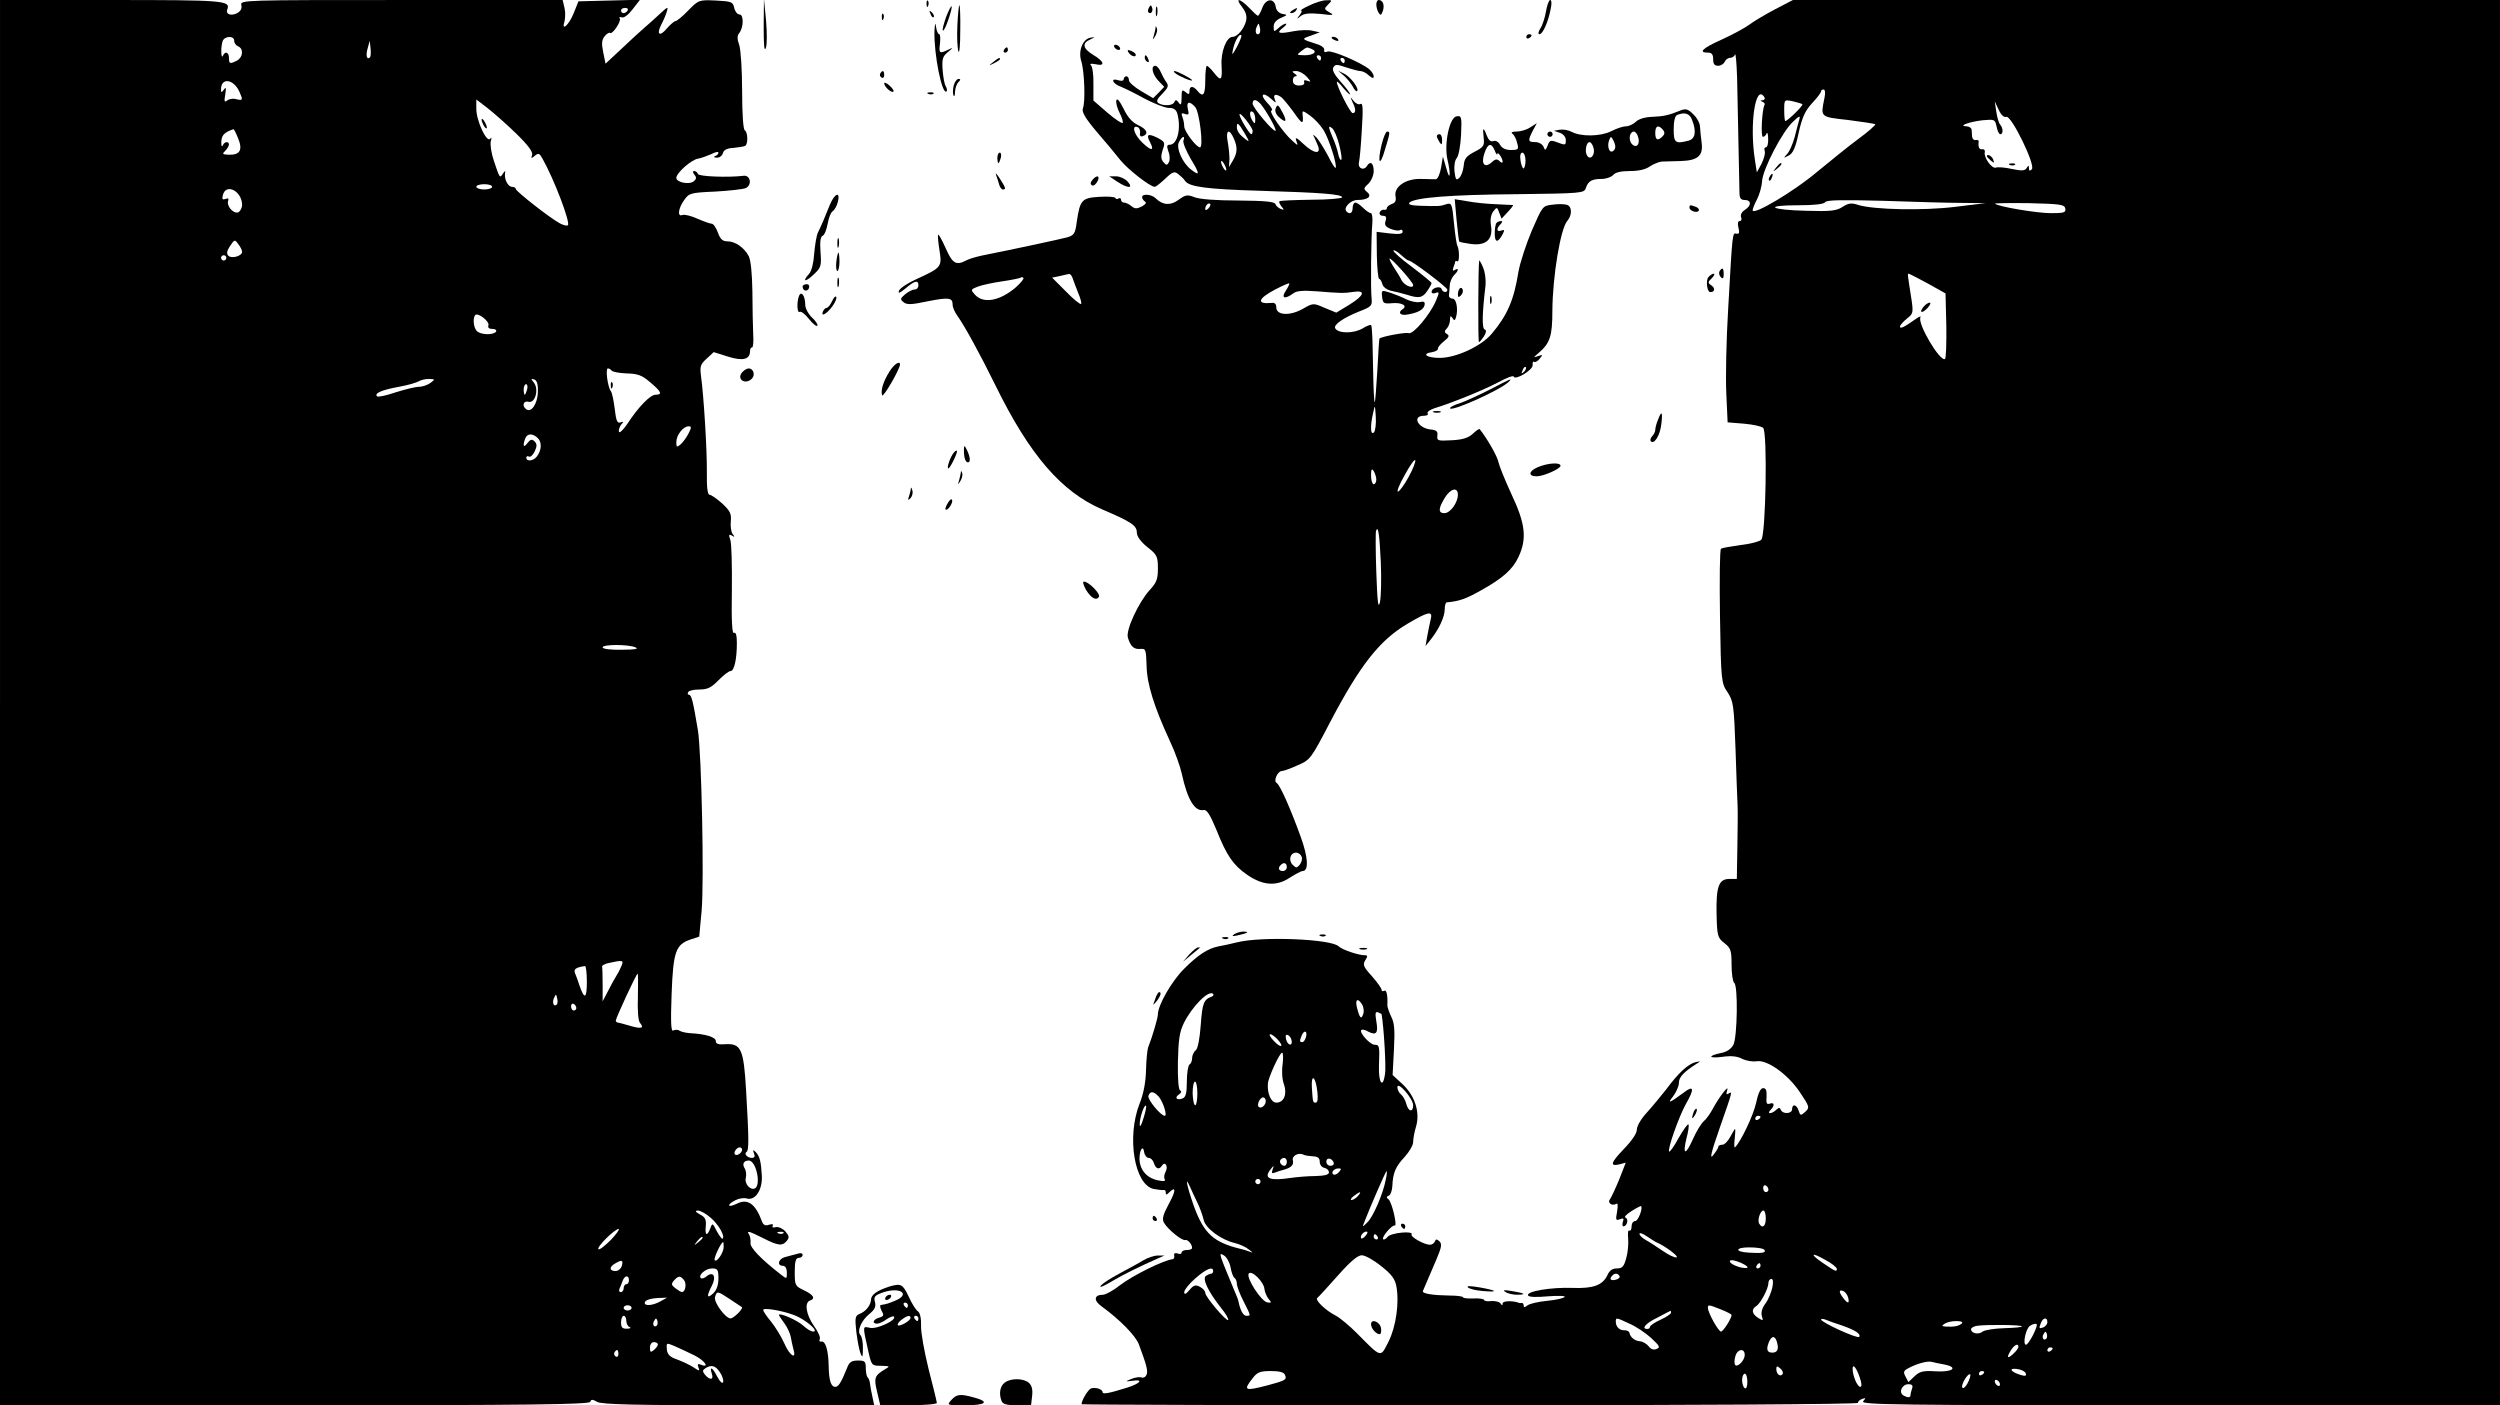 <?xml version="1.0" standalone="no"?>
<!DOCTYPE svg PUBLIC "-//W3C//DTD SVG 20010904//EN"
 "http://www.w3.org/TR/2001/REC-SVG-20010904/DTD/svg10.dtd">
<svg version="1.0" xmlns="http://www.w3.org/2000/svg"
 width="950pt" height="534pt" viewBox="0 0 950 534"
 preserveAspectRatio="xMidYMid meet">

<g transform="translate(0,534) scale(0.1,-0.1)"
fill="#000000" stroke="none">
<path d="M0 2670 l0 -2670 1119 0 c886 0 1120 3 1124 13 3 10 9 10 26 0 16
-10 142 -13 537 -13 l516 0 -7 33 c-4 17 -8 40 -9 49 -1 10 -5 21 -9 24 -4 4
-7 20 -7 36 0 25 -4 28 -30 28 -24 0 -33 -6 -41 -28 -23 -57 -33 -72 -45 -72
-16 0 -24 23 -25 78 -1 60 -12 98 -28 94 -7 -1 -9 2 -6 9 4 6 -6 29 -23 52
-29 42 -36 87 -14 95 22 7 13 22 -23 39 -34 16 -35 19 -35 70 0 40 4 53 15 53
8 0 15 5 15 11 0 7 -8 9 -22 4 -13 -3 -33 -9 -45 -12 -25 -6 -32 -33 -8 -33 9
0 15 -10 15 -26 0 -25 0 -25 -23 -7 -76 59 -118 103 -115 120 1 10 -1 24 -5
31 -12 17 -3 15 53 -13 57 -29 73 -31 90 -10 10 13 9 19 -6 36 -10 11 -26 18
-36 16 -11 -3 -15 -1 -12 5 4 6 -1 8 -14 4 -13 -5 -21 -1 -26 11 -25 69 -55
90 -96 69 -35 -17 -41 -5 -6 13 13 7 32 10 43 7 32 -10 60 31 58 84 -3 56 -8
77 -24 93 -10 9 -11 8 -6 -6 5 -11 2 -17 -8 -17 -18 0 -31 16 -20 23 9 6 9 48
-2 235 -9 155 -19 178 -79 174 -26 -2 -36 1 -36 12 0 15 -39 27 -98 30 -15 1
-33 5 -39 9 -7 5 -18 5 -25 1 -8 -5 -10 30 -6 138 6 163 16 189 72 208 l33 11
9 97 c10 112 0 598 -14 687 -18 107 -24 135 -34 135 -5 0 -6 5 -3 10 3 6 23
10 44 10 29 0 44 7 71 35 19 19 39 35 46 35 14 0 24 45 24 107 0 29 -4 42 -11
38 -7 -5 -10 45 -8 162 1 92 -1 179 -6 192 -7 19 -5 22 6 16 11 -7 12 -6 3 6
-6 8 -9 29 -7 48 3 29 -3 40 -33 68 -20 18 -42 33 -48 33 -7 0 -11 28 -10 83
1 88 -12 294 -22 366 -5 39 -3 46 21 68 l27 25 54 -17 c57 -18 84 -11 84 21 0
8 3 14 8 14 4 0 6 24 4 52 -1 29 -3 102 -3 161 -1 68 -6 118 -14 134 -17 32
-51 56 -81 56 -18 0 -27 8 -36 33 -7 19 -17 34 -24 34 -6 0 -31 9 -54 19 -24
11 -49 17 -57 14 -20 -8 -16 25 7 57 18 26 24 28 117 32 54 3 106 9 116 13 26
11 19 51 -8 47 -57 -7 -170 -3 -173 7 -2 6 -8 11 -14 11 -7 0 -6 -5 1 -14 8
-10 8 -16 -3 -25 -17 -14 -66 -4 -66 13 0 19 57 69 82 73 12 2 34 10 50 17 15
8 28 11 28 6 0 -5 -6 -11 -12 -13 -8 -3 -5 -6 5 -6 11 -1 21 7 24 17 3 12 15
19 40 20 20 2 40 5 45 8 11 7 10 52 -2 59 -6 4 -10 65 -10 149 0 79 -5 157
-11 175 -8 22 -8 35 -1 44 18 21 19 72 2 72 -8 0 -17 11 -20 25 -5 23 -10 25
-70 28 -64 3 -66 2 -105 -38 -21 -22 -43 -40 -48 -40 -4 0 -19 -12 -32 -27
-28 -34 -42 -25 -22 14 8 15 18 38 21 50 6 19 3 18 -27 -10 -19 -18 -45 -41
-58 -52 -13 -11 -52 -47 -86 -79 l-62 -58 -9 44 c-7 34 -5 47 6 61 8 9 17 15
20 12 8 -8 44 44 37 55 -3 5 0 7 8 4 8 -3 25 10 41 31 l28 36 -117 -3 -117 -3
-18 -45 c-18 -45 -48 -72 -35 -31 3 12 4 35 0 51 l-7 30 -613 0 c-599 0 -613
0 -608 -19 3 -13 -2 -23 -16 -31 -24 -12 -45 -4 -37 15 12 33 -15 35 -441 35
l-423 0 0 -2670z m2385 2630 c-3 -5 -10 -10 -16 -10 -5 0 -9 5 -9 10 0 6 7 10
16 10 8 0 12 -4 9 -10z m-1495 -115 c0 -9 7 -18 15 -21 21 -9 19 -41 -4 -54
-27 -14 -31 -13 -31 10 0 22 -15 27 -23 8 -3 -7 -6 -1 -6 14 -1 14 2 33 5 42
8 20 44 21 44 1z m516 -63 c-12 -11 -17 7 -9 34 l8 29 3 -28 c2 -16 1 -31 -2
-35z m-497 -129 c15 -33 14 -36 -11 -30 -12 4 -28 1 -35 -5 -10 -8 -12 -4 -7
23 4 26 3 30 -5 19 -9 -13 -11 -13 -11 1 0 45 47 39 69 -8z m1053 -161 c46
-45 64 -70 60 -81 -5 -14 -3 -14 10 -3 14 11 18 10 29 -10 45 -80 107 -243 97
-254 -4 -3 -17 0 -30 7 -35 18 -168 122 -168 131 0 4 -6 8 -14 8 -15 0 -30 27
-27 50 2 13 1 13 -8 0 -12 -18 -12 -18 -34 48 -10 29 -15 63 -12 75 4 14 3 17
-2 10 -13 -18 -53 68 -53 113 l0 36 43 -33 c23 -18 72 -61 109 -97z m-1057
-18 c18 -44 7 -63 -35 -62 -25 1 -27 3 -14 15 8 8 14 19 14 24 0 13 -18 11
-23 -3 -3 -7 -6 -4 -6 7 -1 30 10 42 46 54 2 1 10 -15 18 -35z m965 -184 c0
-5 -13 -10 -30 -10 -16 0 -30 5 -30 10 0 6 14 10 30 10 17 0 30 -4 30 -10z
m-950 -68 c0 -12 -7 -25 -15 -29 -19 -6 -45 25 -38 44 3 9 0 11 -10 7 -12 -4
-14 -1 -10 15 12 46 72 15 73 -37z m0 -179 c0 -16 -40 -27 -52 -15 -8 8 -6 19
6 37 17 25 18 26 31 8 8 -10 15 -23 15 -30z m-60 -23 c0 -5 -4 -10 -10 -10 -5
0 -10 5 -10 10 0 6 5 10 10 10 6 0 10 -4 10 -10z m996 -256 c-3 -9 2 -14 15
-14 11 0 17 -4 14 -10 -9 -14 -58 -13 -73 2 -13 13 -16 50 -6 61 11 10 55 -25
50 -39z m468 -172 c3 -5 29 -10 57 -11 43 -1 59 -7 90 -34 43 -36 47 -47 20
-47 -20 0 -65 -46 -108 -112 -15 -22 -29 -35 -31 -29 -2 6 2 18 8 27 11 12 10
13 -2 9 -12 -5 -17 6 -22 51 -4 32 -10 62 -15 68 -12 16 -21 86 -11 86 5 0 11
-4 14 -8z m-688 -47 c-11 -8 -31 -15 -45 -15 -13 0 -53 -10 -88 -21 -35 -12
-67 -19 -70 -15 -12 11 16 24 82 36 34 6 68 16 76 21 8 5 25 9 39 9 24 -1 24
-1 6 -15z m408 -34 c-1 -44 -24 -79 -43 -67 -19 12 -13 35 8 29 25 -6 40 49
19 74 -11 14 -11 15 2 11 10 -3 15 -18 14 -47z m-41 9 c-3 -11 -7 -20 -9 -20
-2 0 -4 9 -4 20 0 11 4 20 9 20 5 0 7 -9 4 -20z m613 -168 c-8 -16 -22 -34
-30 -41 -14 -12 -16 -10 -16 9 0 27 26 60 47 60 11 0 11 -5 -1 -28z m-572 -17
c16 -16 14 -48 -5 -71 -13 -16 -39 -19 -39 -3 0 5 4 7 10 4 5 -3 15 5 22 20 9
20 9 28 -1 38 -10 9 -15 8 -27 -7 -14 -20 -19 -10 -8 18 8 20 28 20 48 1z
m371 -795 c14 -6 -3 -9 -52 -9 -43 -1 -73 3 -73 9 0 12 97 12 125 0z m-52
-1207 c-4 -10 -12 -27 -19 -38 -7 -11 -22 -38 -33 -60 l-21 -40 0 63 c0 34 -1
65 -2 69 -2 4 11 11 27 14 50 11 55 10 48 -8z m-133 -65 c0 -63 -9 -68 -28
-13 -5 17 -13 37 -17 47 -6 15 3 22 38 27 4 0 7 -27 7 -61z m194 -55 c-2 -53
1 -92 8 -100 17 -20 6 -24 -38 -11 -21 6 -42 12 -46 12 -5 1 -8 4 -8 8 1 11
78 178 83 178 2 0 2 -39 1 -87z m-308 -30 c-11 -11 -19 6 -11 24 8 17 8 17 12
0 3 -10 2 -21 -1 -24z m74 -14 c0 -5 -4 -9 -10 -9 -5 0 -10 7 -10 16 0 8 5 12
10 9 6 -3 10 -10 10 -16z m630 -538 c0 -12 -20 -25 -27 -18 -7 7 6 27 18 27 5
0 9 -4 9 -9z m50 -67 c13 -33 13 -71 0 -79 -17 -11 -42 16 -36 39 3 12 1 28
-4 36 -11 17 -4 30 16 30 8 0 19 -12 24 -26z m-170 -191 c30 -25 56 -70 46
-80 -2 -3 -12 10 -22 28 -16 32 -17 33 -25 11 -12 -32 -21 -27 -17 9 2 24 -2
34 -22 44 -18 10 -20 14 -8 15 9 0 31 -12 48 -27z m-379 -85 c-23 -23 -44 -39
-47 -35 -8 8 62 77 77 77 5 0 -8 -19 -30 -42z m656 26 c-3 -3 -12 -4 -19 -1
-8 3 -5 6 6 6 11 1 17 -2 13 -5z m-307 -18 c0 -2 -8 -10 -17 -17 -16 -13 -17
-12 -4 4 13 16 21 21 21 13z m80 -34 c0 -22 -26 -60 -34 -51 -6 5 24 69 32 69
1 0 2 -8 2 -18z m-387 -72 c-3 -11 -14 -20 -24 -20 -24 0 -25 16 -1 29 25 15
31 13 25 -9z m367 -48 c0 -26 -7 -45 -20 -57 -24 -22 -26 -11 -5 29 18 35 6
57 -20 36 -8 -7 -18 -10 -22 -7 -11 12 19 37 43 37 21 0 24 -5 24 -38z m-340
-7 c0 -8 -4 -15 -10 -15 -5 0 -10 -7 -10 -15 0 -8 -5 -15 -11 -15 -6 0 -8 6
-5 13 3 6 9 20 12 30 8 21 24 23 24 2z m209 1 c11 -13 6 -46 -8 -46 -3 0 -14
7 -25 15 -15 12 -16 16 -5 29 17 19 24 19 38 2z m175 -73 c23 -15 43 -29 45
-30 7 -5 -31 -43 -43 -43 -19 0 -64 61 -59 81 7 24 9 24 57 -8z m-264 -8 c-29
-16 -60 -19 -60 -6 0 11 23 18 60 19 l25 1 -25 -14z m-110 -25 c0 -5 -7 -10
-15 -10 -8 0 -15 5 -15 10 0 6 7 10 15 10 8 0 15 -4 15 -10z m617 -27 c43 -16
98 -63 73 -63 -8 0 -24 10 -37 22 -21 20 -93 52 -93 41 0 -2 9 -16 21 -32 11
-15 22 -39 24 -52 2 -13 7 -34 10 -46 13 -43 -15 -24 -35 23 -11 25 -34 62
-50 82 -17 20 -30 40 -30 44 0 10 67 -1 117 -19z m-637 -22 c0 -11 6 -22 13
-24 6 -3 2 -6 -10 -6 -18 -1 -23 5 -23 24 0 14 5 25 10 25 6 0 10 -9 10 -19z
m116 -18 c-10 -10 -19 5 -10 18 6 11 8 11 12 0 2 -7 1 -15 -2 -18z m4 -72 c0
-5 -7 -14 -15 -21 -13 -10 -15 -9 -15 9 0 12 6 21 15 21 8 0 15 -4 15 -9z
m138 -41 c39 -19 61 -50 26 -36 -12 5 -15 2 -10 -10 6 -15 4 -15 -20 1 -14 9
-42 22 -61 29 -27 9 -37 19 -39 38 -2 26 -2 26 29 13 18 -8 51 -23 75 -35z
m-288 4 c0 -8 -5 -12 -10 -9 -6 4 -8 11 -5 16 9 14 15 11 15 -7z m386 -69 c9
-13 14 -30 12 -37 -3 -7 -12 1 -22 20 -18 36 -31 43 -21 12 8 -24 -7 -26 -26
-4 -10 13 -10 17 2 25 23 14 38 10 55 -16z"/>
<path d="M1830 4885 c0 -5 5 -17 10 -25 5 -8 10 -10 10 -5 0 6 -5 17 -10 25
-5 8 -10 11 -10 5z"/>
<path d="M2321 3874 c0 -11 3 -14 6 -6 3 7 2 16 -1 19 -3 4 -6 -2 -5 -13z"/>
<path d="M2902 5240 c0 -69 2 -98 8 -83 5 12 5 59 1 105 l-8 83 -1 -105z"/>
<path d="M3521 5324 c0 -11 3 -14 6 -6 3 7 2 16 -1 19 -3 4 -6 -2 -5 -13z"/>
<path d="M4720 5313 c15 -19 19 -35 15 -53 -8 -30 -33 -60 -51 -60 -24 0 -46
-59 -42 -111 3 -55 -2 -60 -30 -24 -11 14 -23 25 -26 25 -3 0 -6 -25 -6 -55 0
-56 -8 -67 -30 -40 -16 20 -30 19 -30 -1 0 -14 -3 -14 -15 -4 -13 11 -15 8
-15 -21 0 -27 -3 -31 -11 -19 -8 11 -12 12 -16 3 -5 -15 -41 -17 -61 -5 -9 7
-6 15 15 36 22 23 25 30 15 44 -7 9 -16 27 -22 40 -5 12 -14 22 -20 22 -18 0
-11 -33 12 -57 l22 -23 -21 -22 -21 -21 -46 27 c-25 15 -46 33 -46 41 0 8 -4
15 -10 15 -5 0 -10 -5 -10 -11 0 -6 -9 -8 -20 -4 -31 10 -24 -12 8 -24 15 -6
56 -26 92 -46 36 -19 77 -35 91 -35 19 0 28 -6 33 -22 15 -57 0 -118 -29 -118
-11 0 -12 -5 -5 -26 6 -14 6 -32 2 -40 -7 -13 -10 -13 -21 0 -10 12 -10 23 -3
46 10 28 9 31 -19 46 -36 18 -45 14 -29 -16 18 -34 5 -35 -29 -2 -31 29 -43
68 -18 59 6 -2 11 -12 9 -22 -2 -10 2 -15 9 -13 25 8 19 26 -15 42 -24 11 -41
31 -57 64 -15 30 -25 41 -27 30 -2 -9 4 -31 13 -48 9 -18 14 -34 11 -37 -3 -3
-29 14 -58 39 l-53 46 0 63 c1 35 -4 68 -10 72 -5 5 2 6 18 3 38 -9 34 10 -8
35 -40 24 -45 45 -12 59 19 9 19 10 2 7 -30 -4 -49 -50 -36 -90 12 -38 16
-155 6 -179 -5 -13 9 -37 51 -87 33 -38 74 -87 91 -109 30 -37 114 -102 131
-102 4 0 22 14 40 31 28 27 35 29 50 17 9 -7 21 -18 25 -25 15 -23 82 -32 287
-38 233 -7 310 -13 310 -25 0 -4 -53 -9 -117 -9 -64 -1 -119 -3 -121 -6 -3 -2
1 -11 8 -20 11 -13 10 -14 -3 -9 -8 3 -18 11 -20 18 -4 10 -40 13 -142 14 -84
0 -149 5 -167 13 -26 10 -33 9 -59 -10 -31 -23 -60 -21 -87 5 -15 16 -52 19
-52 5 0 -6 5 -13 11 -17 7 -4 2 -11 -13 -19 -18 -9 -26 -9 -39 2 -8 7 -21 13
-27 13 -7 0 -12 5 -12 11 0 5 -4 8 -9 5 -5 -4 -11 -3 -13 2 -1 4 -29 6 -61 4
-66 -4 -73 -12 -85 -93 -6 -47 -10 -53 -37 -61 -26 -7 -202 -45 -323 -69 -23
-5 -51 -13 -61 -19 -38 -20 -52 -11 -77 46 -14 31 -27 55 -29 52 -2 -2 0 -29
5 -59 10 -63 8 -66 -86 -109 -34 -15 -64 -35 -68 -45 -4 -12 3 -9 25 9 35 30
49 33 49 11 0 -8 -6 -15 -14 -15 -8 0 -24 -8 -36 -18 -19 -16 -20 -19 -7 -30
13 -11 30 -10 92 3 81 16 95 14 95 -13 0 -10 8 -28 18 -42 28 -39 87 -147 145
-265 129 -263 250 -404 406 -471 110 -47 131 -61 131 -88 0 -14 15 -35 40 -55
37 -29 40 -36 40 -81 0 -41 -5 -54 -31 -82 -42 -46 -92 -153 -83 -181 10 -34
23 -45 47 -43 21 2 22 -2 24 -63 1 -70 29 -158 89 -288 19 -40 39 -96 45 -124
21 -97 49 -144 83 -137 12 2 25 -19 49 -77 39 -98 64 -133 116 -169 59 -41
111 -45 161 -12 22 14 44 26 50 26 24 0 21 53 -8 132 -40 110 -78 195 -91 203
-13 7 4 45 20 45 6 0 32 9 58 21 50 21 52 24 125 164 114 217 188 312 295 375
78 46 96 50 88 18 -3 -13 -9 -41 -13 -63 l-7 -40 20 25 c31 39 53 86 53 115 0
14 3 25 8 26 46 4 72 13 127 44 87 48 124 82 146 130 32 69 25 126 -27 236
-25 54 -47 109 -50 123 -3 20 -43 90 -71 125 -2 3 -13 -5 -26 -17 -17 -16 -39
-23 -80 -25 -54 -3 -57 -2 -55 17 2 17 -3 22 -27 24 -48 6 -70 52 -24 52 11 0
18 4 14 9 -3 6 9 14 27 20 66 20 186 69 241 98 31 17 57 27 59 22 5 -16 73 25
72 43 -1 10 2 16 6 13 4 -3 14 3 21 12 12 15 12 16 -6 10 -19 -7 -19 -6 1 11
44 38 53 63 53 162 1 131 31 312 57 341 19 22 18 56 -3 61 -10 3 -35 3 -55 0
-36 -4 -37 -6 -77 -98 -22 -52 -45 -123 -51 -157 -17 -107 -42 -165 -102 -236
-40 -47 -135 -91 -197 -91 -51 0 -71 16 -28 22 12 2 22 8 21 13 0 6 10 18 24
29 18 14 21 21 10 27 -10 6 -10 11 0 21 6 6 12 21 12 33 0 15 3 16 9 7 7 -11
9 -11 13 0 10 29 3 73 -12 73 -8 0 -15 6 -14 13 1 6 2 23 3 36 0 14 8 31 16
40 18 17 20 30 3 20 -8 -5 -9 -2 -5 10 4 10 7 20 7 22 0 3 3 3 8 1 8 -6 8 45
0 59 -3 5 -9 44 -13 87 -7 73 -9 77 -29 71 -23 -8 -28 -8 -100 -6 -33 1 -47 5
-40 12 19 19 153 30 407 32 247 3 257 4 263 23 9 27 23 35 60 35 17 0 37 7 44
15 8 10 30 15 64 15 33 0 60 6 76 18 14 9 34 17 45 18 11 0 43 1 72 2 66 2 86
21 79 71 -3 20 -5 46 -6 59 0 13 -11 34 -25 47 -19 20 -29 23 -47 16 -47 -19
-64 -23 -109 -25 -28 -1 -52 -8 -63 -19 -10 -9 -26 -17 -37 -17 -11 0 -36 -8
-57 -19 -41 -20 -114 -21 -150 -2 -13 7 -33 10 -45 8 l-22 -4 23 -8 c12 -4 22
-16 22 -26 0 -22 0 -22 -35 -9 -22 8 -27 7 -34 -13 -8 -20 -10 -20 -16 -4 -4
9 -18 17 -31 17 -28 0 -29 5 -9 44 l15 28 -25 -16 c-13 -9 -37 -16 -52 -16
-16 0 -23 -3 -16 -8 6 -4 15 -20 18 -35 7 -25 5 -27 -24 -27 -20 0 -34 7 -41
20 -6 11 -16 17 -25 14 -10 -4 -18 3 -25 20 -13 35 -17 33 -12 -8 3 -30 0 -35
-35 -53 -31 -16 -39 -26 -41 -53 -2 -18 -9 -39 -17 -46 -11 -11 -14 -7 -18 24
-2 22 1 43 9 52 7 8 14 48 16 88 3 68 2 73 -17 70 -27 -4 -48 -104 -35 -163
14 -59 10 -87 -4 -35 l-13 45 -7 -42 c-4 -24 -13 -43 -19 -44 -7 0 -32 0 -57
1 -58 2 -104 -30 -97 -66 3 -17 -1 -25 -14 -29 -11 -4 -19 -11 -19 -16 0 -5
-5 -8 -11 -6 -6 1 -14 -4 -16 -10 -3 -7 3 -13 12 -13 12 0 15 -6 10 -20 -5
-15 0 -22 20 -30 15 -6 31 -8 36 -4 5 3 9 0 9 -7 0 -8 -14 -10 -50 -6 l-49 6
1 -90 c1 -49 5 -89 9 -89 4 0 9 -9 12 -20 3 -11 17 -21 33 -25 16 -3 43 -10
60 -15 46 -15 60 -12 78 15 9 13 16 27 16 29 0 3 -34 31 -75 62 -42 31 -73 59
-70 62 3 3 15 -4 28 -16 13 -12 26 -22 30 -22 12 0 147 -102 147 -111 0 -13
-18 -11 -22 3 -5 13 -38 4 -38 -11 0 -6 7 -8 16 -4 14 5 14 2 0 -31 -22 -52
-86 -128 -103 -122 -11 4 -94 -11 -111 -20 -1 0 -5 -55 -8 -120 -4 -65 -8
-121 -10 -123 -2 -2 -5 49 -6 115 -2 111 -3 157 -7 177 0 5 -16 0 -33 -11 -34
-20 -92 -20 -104 0 -8 13 28 39 90 64 47 18 51 22 48 50 -4 34 -2 235 3 288 1
20 -1 36 -6 36 -5 0 -18 9 -29 20 -11 11 -24 20 -30 20 -5 0 -10 -9 -10 -20 0
-20 -11 -26 -23 -14 -14 14 15 44 41 44 40 0 57 14 37 30 -14 12 -14 15 5 32
11 11 20 32 20 48 0 30 -13 40 -25 20 -12 -20 -36 -11 -31 13 3 12 8 69 11
126 5 77 4 101 -5 96 -6 -4 -18 1 -26 11 -14 18 -14 18 -5 -3 14 -27 14 -43 1
-43 -9 0 -61 103 -60 119 1 3 12 -7 25 -24 14 -16 25 -27 25 -23 0 5 -16 26
-36 48 -24 27 -33 44 -27 54 7 12 13 12 48 0 22 -7 46 -14 54 -14 8 0 23 -7
33 -17 13 -11 18 -12 18 -3 0 7 -8 19 -17 27 -34 27 -143 73 -158 67 -10 -4
-15 -2 -13 6 2 7 -10 17 -27 22 -60 19 -61 20 -25 32 l35 13 -27 6 c-14 4 -48
3 -74 -2 -56 -11 -66 -7 -38 14 10 8 15 15 10 15 -5 0 -18 -7 -28 -17 -17 -15
-18 -15 -18 6 0 14 9 25 28 33 25 11 26 12 5 15 -13 3 -23 13 -25 26 -5 35
-37 34 -51 -2 -6 -17 -14 -31 -17 -31 -3 0 -18 14 -33 30 -36 37 -56 40 -27 3z
m66 -100 c-11 -11 -19 6 -11 24 8 17 8 17 12 0 3 -10 2 -21 -1 -24z m-85 -50
c-20 -35 -21 -36 -15 -8 7 31 24 59 31 51 3 -2 -5 -21 -16 -43z m283 -9 c25
-10 8 -24 -27 -24 -30 1 -31 1 -13 15 23 17 20 17 40 9z m36 -34 c0 -5 -2 -10
-4 -10 -3 0 -8 5 -11 10 -3 6 -1 10 4 10 6 0 11 -4 11 -10z m90 -10 c0 -5 -2
-10 -4 -10 -3 0 -8 5 -11 10 -3 6 -1 10 4 10 6 0 11 -4 11 -10z m-144 -62 c16
-18 17 -21 2 -15 -11 4 -15 2 -12 -6 2 -7 -5 -12 -19 -12 -15 0 -24 6 -24 18
-1 9 4 17 10 17 7 0 6 4 -3 10 -12 8 -11 10 6 10 11 0 29 -10 40 -22z m-134
-85 c18 -16 18 -16 12 0 -7 18 3 22 23 9 7 -4 28 -30 48 -57 34 -49 39 -50 35
-11 -2 17 0 17 28 -3 17 -12 40 -37 52 -56 21 -35 53 -135 45 -143 -2 -2 -15
18 -28 45 -14 26 -33 57 -43 69 -11 11 -17 15 -13 9 3 -5 10 -22 16 -36 16
-37 -13 -35 -55 5 -25 24 -32 26 -26 11 7 -20 7 -20 -15 0 -34 29 -93 115 -79
115 6 0 -1 14 -17 30 -30 32 -16 43 17 13z m-40 -20 c21 -26 60 -95 55 -100
-7 -6 -87 88 -87 103 0 19 14 18 32 -3z m-250 -10 c16 -19 32 -153 18 -153
-14 0 -60 61 -60 80 0 10 -3 26 -7 36 -5 13 -3 16 10 11 14 -5 16 -2 11 18 -7
29 6 33 28 8z m228 -46 c0 -18 -2 -19 -10 -7 -13 20 -13 43 0 35 6 -3 10 -16
10 -28z m-10 -44 c0 -7 -2 -13 -5 -13 -7 0 -45 63 -45 75 0 14 49 -48 50 -62z
m1670 41 c17 -43 12 -71 -12 -78 -52 -14 -58 -9 -58 43 0 30 5 51 13 54 29 12
48 6 57 -19z m-1700 -51 c18 -31 19 -35 3 -22 -24 18 -33 31 -33 47 0 20 7 14
30 -25z m359 -43 c7 -28 11 -54 8 -57 -4 -3 -9 8 -12 23 -3 16 -13 44 -21 62
-17 40 -18 48 -1 34 7 -6 19 -34 26 -62z m1230 57 c8 -10 7 -17 -1 -25 -19
-19 -28 -14 -28 13 0 27 12 32 29 12z m-1631 -32 c15 -34 15 -54 -3 -85 l-15
-25 2 30 c0 17 -3 47 -7 68 -8 43 6 50 23 12z m1537 4 c9 -28 -8 -45 -25 -25
-13 17 -7 46 9 46 5 0 13 -9 16 -21z m-1728 -13 c-3 -7 10 -39 28 -70 35 -57
35 -67 2 -41 -33 24 -59 83 -47 105 12 23 25 27 17 6z m1635 -38 c-15 -15 -27
14 -17 40 6 15 8 15 18 -6 7 -16 7 -26 -1 -34z m-77 11 c9 -26 -12 -51 -24
-30 -10 15 -3 51 9 51 5 0 12 -9 15 -21z m-375 -11 c5 -13 9 -18 10 -13 0 12
20 -16 20 -29 0 -6 -5 -5 -12 2 -9 9 -16 8 -30 -5 -27 -24 -41 -5 -27 35 13
38 26 41 39 10z m117 -38 c0 -16 -4 -30 -8 -30 -3 0 -9 14 -11 30 -3 19 0 30
7 30 6 0 12 -13 12 -30z m-1137 -35 c0 -5 -5 -3 -10 5 -5 8 -10 20 -10 25 0 6
5 3 10 -5 5 -8 10 -19 10 -25z m-68 -147 c-7 -7 -12 -8 -12 -2 0 6 3 14 7 17
3 4 9 5 12 2 2 -3 -1 -11 -7 -17z m778 -291 c0 -16 -33 -2 -44 18 -5 11 -18
32 -28 47 -10 15 -18 31 -18 35 1 10 90 -89 90 -100z m-1294 26 c3 -10 13 -35
21 -56 9 -20 14 -40 11 -42 -3 -3 -29 18 -57 47 l-53 53 29 6 c15 4 32 7 36 8
4 0 10 -7 13 -16z m-216 -35 c-61 -52 -123 -63 -155 -28 -17 19 -17 20 11 31
16 6 58 15 93 20 36 5 67 12 70 14 2 3 7 2 10 -1 3 -3 -10 -19 -29 -36z m1026
-13 c-19 -28 -4 -34 28 -10 13 10 36 12 90 8 87 -7 103 -8 140 -2 47 7 40 -14
-15 -48 l-51 -31 -44 18 c-43 19 -44 19 -84 -4 -48 -27 -100 -25 -100 6 0 12
-6 19 -17 17 -60 -6 -54 16 13 51 27 14 51 25 53 23 2 -1 -4 -14 -13 -28z
m905 -308 c-10 -9 -11 -8 -5 6 3 10 9 15 12 12 3 -3 0 -11 -7 -18z m-570 -230
c-13 -13 -15 24 -3 74 7 33 7 32 10 -15 2 -27 -2 -54 -7 -59z m132 -169 c-15
-28 -33 -53 -40 -56 -7 -2 4 26 25 63 20 37 38 62 40 56 2 -6 -9 -34 -25 -63z
m-123 -10 c0 -10 -4 -18 -10 -18 -5 0 -10 15 -10 33 0 24 3 28 10 17 5 -8 10
-23 10 -32z m310 -58 c0 -30 -29 -70 -51 -70 -24 0 -24 17 1 58 22 36 50 43
50 12z m-293 -255 c3 -64 1 -133 -3 -153 -7 -28 -10 0 -14 113 -3 83 -3 154
-1 158 8 21 13 -11 18 -118z m-301 -1120 c4 -8 0 -22 -7 -31 -11 -13 -14 -13
-27 0 -17 17 -9 46 13 46 9 0 18 -7 21 -15z m-56 -40 c0 -8 -7 -15 -15 -15
-16 0 -20 12 -8 23 11 12 23 8 23 -8z"/>
<path d="M4847 4926 c-3 -8 2 -21 12 -30 27 -25 33 -19 16 14 -18 34 -21 36
-28 16z"/>
<path d="M4975 5319 c-22 -10 -36 -19 -31 -19 5 0 2 -8 -5 -17 -13 -16 -12
-17 4 -4 12 10 33 12 75 8 49 -6 54 -5 34 6 -21 12 -21 14 -5 30 16 16 16 17
-7 16 -14 0 -43 -9 -65 -20z"/>
<path d="M5230 5323 c0 -10 4 -24 9 -32 7 -11 10 -9 16 8 7 22 0 41 -16 41 -5
0 -9 -8 -9 -17z"/>
<path d="M5875 5298 c-4 -24 -13 -53 -21 -65 -9 -14 -10 -23 -4 -23 13 0 34
49 43 98 4 17 3 32 -2 32 -5 0 -12 -19 -16 -42z"/>
<path d="M6744 5304 c-38 -20 -83 -47 -100 -60 -17 -12 -63 -37 -103 -55 -71
-32 -89 -49 -51 -49 15 0 20 -7 20 -25 0 -18 5 -25 19 -25 10 0 21 7 25 15 3
8 12 15 20 15 8 0 17 6 19 13 3 6 6 -33 8 -88 3 -135 8 -403 9 -437 0 -21 5
-28 20 -28 26 0 26 -22 0 -38 -11 -7 -17 -18 -14 -27 4 -8 1 -15 -5 -15 -7 0
-9 -9 -5 -25 5 -19 3 -25 -7 -23 -16 3 -15 14 -32 -287 -7 -115 -10 -259 -7
-320 l5 -110 62 -5 c34 -3 67 -10 73 -16 17 -17 10 -408 -7 -425 -7 -7 -42
-16 -78 -20 -36 -5 -70 -11 -75 -14 -5 -3 -6 -117 -4 -258 4 -246 5 -253 29
-288 22 -34 24 -49 30 -215 3 -99 7 -197 8 -219 1 -22 0 -93 -1 -157 l-2 -118
-28 0 c-41 0 -51 -29 -49 -134 2 -83 4 -90 30 -110 24 -19 27 -28 27 -83 0
-34 5 -65 10 -68 15 -9 12 -205 -3 -235 -8 -15 -24 -27 -45 -31 -54 -11 -51
-22 3 -15 35 5 58 2 76 -8 15 -7 38 -11 53 -9 40 8 120 -49 166 -118 37 -55
37 -58 20 -74 -17 -15 -19 -15 -25 4 -7 24 -25 28 -25 6 0 -18 -36 -20 -43 -2
-4 9 -7 9 -18 -1 -17 -16 -37 -16 -21 0 17 17 15 31 -3 24 -12 -4 -14 2 -12
27 1 23 -2 32 -13 32 -10 0 -19 -19 -27 -57 -10 -46 -58 -147 -80 -168 -3 -3
-4 12 -1 33 2 20 3 37 1 37 -1 0 -9 -14 -18 -30 -9 -17 -22 -30 -30 -30 -8 0
-15 -3 -15 -7 0 -5 -9 -19 -20 -33 -14 -18 -8 10 25 104 50 143 49 140 33 130
-8 -5 -9 -1 -5 12 10 27 -28 -21 -53 -67 -10 -19 -26 -42 -36 -50 -9 -8 -28
-38 -41 -68 -28 -63 -40 -61 -24 5 7 25 10 49 7 51 -3 3 -19 -20 -37 -51 -17
-32 -34 -55 -36 -52 -8 7 37 133 63 180 34 59 31 74 -8 44 -54 -40 -64 -44
-40 -14 12 16 22 39 22 52 0 21 18 40 66 71 18 11 18 11 -2 7 -29 -7 -66 -41
-111 -102 -22 -28 -56 -69 -76 -91 -21 -23 -37 -50 -37 -64 0 -14 -19 -42 -50
-74 -50 -52 -54 -67 -14 -57 l22 6 -25 -64 c-14 -34 -30 -68 -35 -75 -11 -13
7 -27 23 -18 7 5 8 -5 4 -29 -6 -32 -5 -35 11 -29 13 5 16 3 11 -10 -3 -9 -2
-17 2 -17 14 0 21 28 8 33 -7 2 4 13 23 25 19 12 35 20 36 19 8 -8 -11 -57
-22 -57 -8 0 -14 -9 -14 -21 0 -11 -4 -18 -9 -15 -4 3 -6 -10 -4 -30 2 -19 -1
-53 -7 -74 -9 -33 -15 -40 -36 -40 -17 0 -28 -8 -36 -26 -18 -38 -54 -51 -133
-48 -80 3 -178 -13 -168 -29 3 -6 32 -7 75 -3 39 3 67 2 64 -2 -3 -5 -33 -12
-66 -15 -33 -3 -67 -11 -75 -17 -11 -9 -15 -9 -15 -1 0 6 -3 10 -7 10 -5 -1
-10 -1 -13 1 -23 8 -60 7 -60 -3 0 -9 -2 -9 -8 0 -4 6 -20 10 -35 9 -15 -2
-27 0 -27 4 0 4 -18 7 -40 6 -22 -1 -40 1 -40 4 0 4 -24 7 -52 7 -63 1 -104 7
-101 17 4 9 27 64 53 124 18 43 20 55 10 65 -10 9 -14 9 -17 0 -3 -7 -11 -13
-19 -13 -22 0 -75 30 -70 39 10 15 -79 7 -91 -9 -6 -8 -14 -12 -17 -9 -7 7 33
55 44 52 11 -3 -11 91 -24 100 -8 6 -8 10 2 14 6 2 12 19 13 36 2 50 12 74 47
111 17 19 32 44 32 56 0 13 5 39 11 59 16 54 -4 117 -51 161 l-38 35 5 96 c4
74 2 102 -10 125 -8 17 -15 37 -15 44 2 37 -3 61 -12 55 -5 -3 -10 -1 -10 4 0
6 -17 29 -37 52 -32 35 -35 43 -25 60 10 15 9 19 0 19 -26 0 -88 21 -101 34
-28 28 -293 39 -387 15 -25 -6 -56 -13 -69 -15 -41 -8 -78 -32 -132 -86 -47
-47 -99 -138 -99 -173 0 -13 -21 -85 -37 -125 -3 -8 -7 -46 -8 -85 -1 -46 -9
-91 -25 -130 -49 -127 -19 -307 54 -323 17 -3 34 -5 39 -4 4 1 7 -3 7 -10 0
-9 3 -9 12 0 27 27 28 9 0 -42 -22 -41 -27 -58 -19 -72 14 -25 69 -70 81 -66
9 3 26 -16 26 -30 0 -5 -9 -8 -20 -8 -11 0 -20 -4 -20 -10 0 -5 -7 -7 -15 -3
-10 3 -15 0 -13 -8 2 -7 -1 -14 -7 -14 -36 -5 -149 -61 -198 -98 -26 -21 -56
-37 -66 -37 -34 0 -36 -22 -5 -44 69 -50 130 -112 142 -145 29 -78 35 -100 29
-115 -4 -9 -12 -13 -20 -10 -7 2 -24 0 -38 -6 -24 -10 -24 -10 4 -7 44 7 31
-10 -20 -26 -70 -22 -93 -26 -93 -17 0 11 -28 20 -44 14 -11 -4 -36 -45 -36
-60 0 -2 664 -4 1475 -4 826 0 1475 4 1475 9 0 5 7 12 16 15 14 5 15 4 4 -9
-11 -13 122 -15 1204 -15 l1216 0 0 2670 0 2670 -1343 0 -1344 0 -69 -36z
m189 -336 c-15 -74 -18 -72 90 -84 54 -7 100 -14 103 -16 2 -3 -26 -28 -63
-55 -38 -28 -108 -85 -158 -126 -86 -73 -245 -168 -245 -146 0 5 7 24 17 42 9
18 18 49 19 70 4 47 77 187 117 224 25 24 29 25 24 8 -3 -11 -11 -40 -17 -65
-7 -25 -19 -54 -28 -64 -16 -18 -16 -18 5 -7 16 8 26 29 38 87 13 58 25 84 51
112 19 20 34 40 34 45 0 4 4 7 10 7 5 0 7 -14 3 -32z m-228 2 c3 -5 0 -10 -7
-11 -10 0 -10 -2 0 -6 6 -2 10 -8 7 -12 -9 -16 -15 -121 -6 -121 5 0 12 6 14
13 3 6 6 -3 6 -20 1 -18 -3 -33 -9 -33 -5 0 -7 -6 -4 -14 3 -8 -3 -29 -12 -48
l-18 -33 -7 45 c-22 138 2 296 36 240z m144 -26 c5 -4 -56 -64 -65 -64 -2 0
-4 18 -4 41 0 41 0 41 33 34 17 -4 34 -9 36 -11z m775 -48 c19 7 112 -184 97
-199 -8 -8 -11 -7 -11 4 0 11 -2 12 -9 0 -7 -10 -18 -11 -56 -3 -27 6 -54 8
-61 5 -15 -5 -46 38 -42 58 2 8 -3 13 -9 12 -12 -3 -17 9 -14 30 0 4 -4 6 -11
5 -7 -2 -13 4 -14 12 0 8 -2 21 -2 28 -1 6 -10 12 -19 12 -35 1 10 17 60 23
46 4 48 4 54 -24 3 -16 9 -29 14 -29 12 0 11 23 0 36 -5 5 -12 27 -15 49 l-6
40 15 -32 c9 -20 20 -30 29 -27z m-170 -327 l91 -1 -115 -14 c-122 -15 -308
-11 -368 7 -27 9 -38 7 -60 -7 -23 -15 -45 -18 -137 -15 -139 3 -166 21 -33
21 62 0 99 4 104 12 5 8 63 9 217 5 116 -4 251 -8 301 -8z m394 -21 c3 -16 -5
-18 -55 -18 -53 0 -201 25 -212 36 -3 2 56 3 129 2 119 -3 135 -5 138 -20z
m-523 -285 l68 -38 3 -122 c1 -68 -1 -125 -5 -127 -19 -12 -107 137 -93 159 3
5 -5 2 -18 -7 -45 -32 -60 -39 -60 -29 0 5 12 19 26 30 25 20 26 21 15 90 -12
77 -13 81 -8 81 2 0 35 -17 72 -37z m-2720 -2710 c-31 -11 -36 -25 -42 -106
-4 -54 -11 -91 -19 -98 -8 -6 -14 -20 -14 -30 0 -10 -4 -21 -10 -24 -5 -3 -10
-32 -10 -65 0 -44 -4 -59 -16 -64 -23 -9 -32 3 -14 15 9 6 11 12 5 15 -7 2
-10 45 -9 109 2 84 6 114 23 148 32 64 95 127 111 110 3 -3 1 -7 -5 -10z m571
-30 c6 -10 8 -27 4 -37 -7 -22 -14 -14 -24 27 -7 30 4 36 20 10z m74 -37 c8
-43 18 -201 13 -228 -8 -56 -25 -34 -23 31 3 77 2 81 -17 81 -18 1 -59 47 -50
56 3 3 15 1 26 -6 31 -16 39 -6 31 39 -5 31 -4 38 7 34 7 -3 13 -6 13 -7z
m-287 -86 c-3 -11 -9 -20 -14 -20 -11 0 -11 3 -3 24 9 23 23 20 17 -4z m-108
-10 c27 -30 12 -34 -15 -5 -13 14 -19 25 -13 25 5 0 18 -9 28 -20z m53 -3 c5
-24 -15 -21 -21 4 -3 13 -1 19 6 16 7 -2 13 -11 15 -20z m-34 -91 c-4 -25 -2
-59 5 -76 13 -38 0 -70 -29 -70 -20 0 -35 35 -32 72 1 23 45 118 54 118 4 0 5
-20 2 -44z m132 -105 c3 -25 1 -41 -6 -41 -11 0 -11 -1 -15 58 -3 55 15 41 21
-17z m-456 -6 c0 -25 -4 -45 -8 -45 -5 0 -9 20 -10 45 0 25 4 45 9 45 5 0 9
-20 9 -45z m820 -45 c0 -28 -18 -25 -26 5 -3 13 -12 29 -20 36 -8 6 -14 19
-14 28 1 24 60 -44 60 -69z m-967 33 c16 -18 34 -73 23 -73 -15 0 -67 63 -62
76 7 19 19 18 39 -3z m407 -17 c0 -16 -18 -31 -27 -22 -8 8 5 36 17 36 5 0 10
-6 10 -14z m-465 -66 c-8 -27 -14 -36 -14 -23 -1 24 17 78 24 71 2 -2 -2 -24
-10 -48z m2345 6 c0 -3 -4 -8 -10 -11 -5 -3 -10 -1 -10 4 0 6 5 11 10 11 6 0
10 -2 10 -4z m-2325 -156 c8 0 17 -9 20 -20 7 -22 20 -26 30 -10 12 19 25 -1
15 -21 -6 -11 -8 -24 -4 -30 4 -8 -4 -9 -27 -4 -42 9 -68 40 -69 81 0 36 14
55 18 25 2 -12 10 -21 17 -21z m624 6 c19 -1 26 -6 26 -21 0 -11 8 -21 18 -23
9 -2 17 -9 17 -17 0 -9 -16 -13 -52 -14 -29 0 -71 -4 -93 -7 -79 -12 -104 -3
-78 31 14 18 15 18 9 1 -5 -14 -3 -17 11 -11 10 4 23 8 28 9 31 8 42 19 38 36
-5 18 21 32 41 22 5 -3 21 -5 35 -6z m-99 -21 c0 -8 -4 -15 -9 -15 -13 0 -22
16 -14 24 11 11 23 6 23 -9z m178 -3 c2 -7 -3 -12 -12 -12 -9 0 -16 7 -16 16
0 17 22 14 28 -4z m20 -36 c-7 -8 -16 -12 -21 -9 -11 7 2 23 19 23 12 0 12 -2
2 -14z m178 -28 c-10 -54 -48 -142 -70 -163 -19 -19 -20 -19 -12 0 23 60 82
195 85 195 2 0 1 -15 -3 -32z m-476 -8 c0 -5 -4 -10 -10 -10 -5 0 -10 5 -10
10 0 6 5 10 10 10 6 0 10 -4 10 -10z m-240 -80 c10 -20 20 -49 24 -66 7 -32
67 -76 120 -88 16 -4 39 -14 50 -23 20 -15 20 -15 1 -8 -11 4 -24 8 -30 9
-104 25 -141 59 -179 165 -26 74 -35 119 -14 71 6 -14 19 -41 28 -60z m2170
49 c0 -5 -4 -9 -10 -9 -5 0 -10 7 -10 16 0 8 5 12 10 9 6 -3 10 -10 10 -16z
m-1560 -24 c-7 -8 -18 -15 -24 -15 -6 0 -2 7 8 15 25 19 32 19 16 0z m1550
-85 c0 -30 -13 -40 -25 -20 -8 13 4 50 16 50 5 0 9 -13 9 -30z m-1520 -65 c-7
-9 -15 -13 -17 -11 -7 7 7 26 19 26 6 0 6 -6 -2 -15z m1105 -26 c33 -14 86
-54 76 -57 -7 -2 -30 9 -53 25 -22 15 -51 34 -64 41 -13 7 -24 18 -24 23 0 6
12 2 28 -9 15 -10 32 -21 37 -23z m-1060 21 c3 -5 1 -10 -4 -10 -6 0 -11 5
-11 10 0 6 2 10 4 10 3 0 8 -4 11 -10z m1470 -50 c7 -11 -10 -13 -60 -10 -54
3 -52 20 2 20 29 0 55 -4 58 -10z m-2029 -65 c3 -19 10 -38 15 -41 5 -3 9 -13
9 -22 0 -9 11 -39 25 -66 29 -58 29 -56 11 -56 -12 0 -23 21 -30 55 -1 6 -6
19 -11 30 -66 159 -65 156 -45 145 11 -6 22 -26 26 -45z m2304 -7 c0 -12 -5
-10 -52 22 -52 35 -47 44 7 13 25 -13 45 -29 45 -35z m-1732 11 c39 -30 53
-49 58 -76 12 -62 -1 -155 -30 -212 -31 -61 -25 -63 -121 34 -27 27 -63 57
-78 65 -40 20 -82 61 -71 68 5 4 40 42 78 85 47 53 75 77 91 77 12 0 45 -18
73 -41z m1390 -7 c-21 -4 -70 16 -64 27 3 5 22 1 42 -8 20 -9 30 -17 22 -19z
m52 8 c0 -5 -5 -10 -11 -10 -5 0 -7 5 -4 10 3 6 8 10 11 10 2 0 4 -4 4 -10z
m-2080 -20 c0 -5 -3 -10 -7 -10 -5 0 -14 -4 -20 -8 -16 -10 8 -60 57 -122 18
-22 30 -43 27 -46 -6 -7 -87 88 -87 103 0 7 -9 17 -20 23 -17 9 -24 7 -40 -12
-14 -16 -19 -19 -20 -8 0 8 19 32 42 52 42 37 68 47 68 28z m195 -69 c1 -10 8
-27 15 -36 13 -15 12 -17 -5 -14 -23 5 -80 93 -70 109 10 16 58 -31 60 -59z
m1349 50 c3 -5 -3 -11 -14 -14 -20 -5 -26 3 -13 16 9 10 21 9 27 -2z m581 -43
c-4 -18 -15 -46 -26 -61 -13 -17 -18 -35 -14 -48 6 -18 5 -19 -14 -7 -24 15
-27 33 -7 45 16 10 46 66 46 88 0 8 5 15 11 15 7 0 8 -12 4 -32z m288 -39 c6
-24 -2 -24 -19 -1 -17 22 -17 33 0 26 8 -3 16 -14 19 -25z m-483 -45 c22 -9
40 -18 40 -21 0 -13 -32 -63 -40 -63 -10 0 -50 72 -50 90 0 13 2 13 50 -6z
m-190 -12 c0 -5 -18 -17 -40 -27 -22 -10 -40 -22 -40 -27 0 -4 -4 -8 -10 -8
-25 0 -6 22 38 43 26 14 48 25 50 26 1 0 2 -3 2 -7z m-158 -42 c24 -10 61 -35
82 -54 33 -31 36 -36 21 -42 -11 -5 -22 -1 -30 10 -7 9 -22 18 -32 19 -20 1
-38 15 -41 32 -1 6 -10 10 -19 10 -19 -1 -33 13 -33 33 0 16 1 16 52 -8z m808
-7 c51 -18 72 -32 65 -43 -5 -9 -145 55 -145 66 0 3 8 3 18 -1 9 -4 37 -14 62
-22z m780 13 c0 -8 -7 -16 -15 -20 -17 -6 -18 -4 -9 18 8 20 24 21 24 2z
m-325 -5 c-11 -10 -30 -14 -60 -12 -17 1 -18 3 -5 11 19 13 77 13 65 1z m228
-11 c3 -3 -26 -6 -65 -7 -38 -1 -76 -7 -84 -13 -15 -13 -44 -7 -44 9 0 5 10
11 23 13 35 5 165 4 170 -2z m57 6 c0 -16 -32 -76 -41 -76 -14 0 -1 62 15 72
12 8 26 10 26 4z m36 -53 c-10 -10 -19 5 -10 18 6 11 8 11 12 0 2 -7 1 -15 -2
-18z m-1023 -15 c7 -25 1 -38 -18 -38 -20 0 -24 12 -14 38 11 28 25 28 32 0z
m917 -16 c0 -5 -9 -17 -20 -27 -23 -21 -26 -14 -8 15 13 20 28 27 28 12z m130
-6 c0 -3 -4 -8 -10 -11 -5 -3 -10 -1 -10 4 0 6 5 11 10 11 6 0 10 -2 10 -4z
m-1170 -25 c0 -20 -27 -48 -36 -38 -4 3 -4 18 0 32 7 29 36 34 36 6z m758 -36
c56 -11 32 -30 -32 -26 -48 3 -61 0 -81 -19 l-23 -22 -11 21 c-9 17 -8 22 11
32 32 17 71 28 88 24 8 -2 30 -7 48 -10z m-614 -36 c-8 -13 -24 -1 -24 18 0
13 3 13 15 3 8 -7 12 -16 9 -21z m294 -16 c7 -21 7 -33 1 -33 -11 0 -29 42
-29 68 0 23 15 4 28 -35z m630 18 c3 -10 -2 -11 -19 -6 -39 12 -48 27 -15 23
16 -2 31 -9 34 -17z m-2815 -6 c8 -18 2 -21 -69 -40 -85 -22 -91 -19 -53 29
17 22 28 26 69 26 33 0 50 -5 53 -15z m2657 11 c0 -3 -4 -8 -10 -11 -5 -3 -10
-1 -10 4 0 6 5 11 10 11 6 0 10 -2 10 -4z m-900 -37 c0 -17 -4 -28 -10 -24 -5
3 -10 17 -10 31 0 13 5 24 10 24 6 0 10 -14 10 -31z m837 -5 c-8 -15 -17 -22
-20 -17 -7 10 22 58 30 50 2 -3 -2 -18 -10 -33z m123 -5 c0 -6 -4 -7 -10 -4
-5 3 -10 11 -10 16 0 6 5 7 10 4 6 -3 10 -11 10 -16z m-334 -15 c-3 -9 -6 -20
-6 -25 0 -11 -11 -11 -28 -1 -18 12 -4 42 20 42 14 0 18 -5 14 -16z"/>
<path d="M6749 4703 c-13 -16 -12 -17 4 -4 16 13 21 21 13 21 -2 0 -10 -8 -17
-17z"/>
<path d="M6725 4669 c-4 -6 -5 -12 -2 -15 2 -3 7 2 10 11 7 17 1 20 -8 4z"/>
<path d="M7550 4746 c0 -2 7 -9 15 -16 13 -11 14 -10 9 4 -5 14 -24 23 -24 12z"/>
<path d="M7638 4713 c7 -3 16 -2 19 1 4 3 -2 6 -13 5 -11 0 -14 -3 -6 -6z"/>
<path d="M7310 4175 c-20 -24 -6 -28 15 -5 10 11 13 20 8 20 -6 0 -16 -7 -23
-15z"/>
<path d="M5210 308 c0 -16 19 -38 33 -38 4 0 7 10 5 22 -3 25 -38 39 -38 16z"/>
<path d="M3595 5275 c-9 -26 -15 -48 -12 -51 3 -3 12 16 21 42 21 62 14 68 -9
9z"/>
<path d="M3638 5243 c-2 -43 0 -87 4 -98 4 -11 7 24 7 78 1 53 -1 97 -3 97 -3
0 -6 -35 -8 -77z"/>
<path d="M4366 5311 c-4 -7 -5 -15 -2 -18 9 -9 19 4 14 18 -4 11 -6 11 -12 0z"/>
<path d="M4392 5295 c0 -16 2 -22 5 -12 2 9 2 23 0 30 -3 6 -5 -1 -5 -18z"/>
<path d="M4910 5300 c-9 -6 -10 -10 -3 -10 6 0 15 5 18 10 8 12 4 12 -15 0z"/>
<path d="M3536 5287 c3 -10 9 -15 12 -12 3 3 0 11 -7 18 -10 9 -11 8 -5 -6z"/>
<path d="M3351 5274 c0 -11 3 -14 6 -6 3 7 2 16 -1 19 -3 4 -6 -2 -5 -13z"/>
<path d="M3551 5223 c-3 -87 29 -247 46 -230 3 3 1 12 -3 19 -5 7 -10 35 -12
62 -3 42 0 52 20 68 21 18 22 19 1 9 -33 -16 -36 -14 -31 24 2 19 1 35 -3 35
-4 0 -10 12 -12 28 -3 19 -4 15 -6 -15z"/>
<path d="M4391 5233 c-1 -6 -4 -20 -7 -30 -5 -17 -5 -17 6 0 6 10 9 23 6 30
-3 9 -5 9 -5 0z"/>
<path d="M5800 5199 c0 -5 5 -7 10 -4 6 3 10 8 10 11 0 2 -4 4 -10 4 -5 0 -10
-5 -10 -11z"/>
<path d="M5060 5196 c0 -2 7 -7 16 -10 8 -3 12 -2 9 4 -6 10 -25 14 -25 6z"/>
<path d="M4235 5160 c3 -5 11 -10 16 -10 6 0 7 5 4 10 -3 6 -11 10 -16 10 -6
0 -7 -4 -4 -10z"/>
<path d="M3815 5150 c-3 -5 -1 -10 4 -10 6 0 11 5 11 10 0 6 -2 10 -4 10 -3 0
-8 -4 -11 -10z"/>
<path d="M4292 5136 c7 -8 17 -12 22 -9 4 3 2 9 -5 14 -22 13 -31 11 -17 -5z"/>
<path d="M4350 5121 c0 -6 4 -13 10 -16 6 -3 7 1 4 9 -7 18 -14 21 -14 7z"/>
<path d="M3774 5104 c-18 -14 -18 -15 4 -4 12 6 22 13 22 15 0 8 -5 6 -26 -11z"/>
<path d="M3345 5061 c-3 -5 -1 -12 5 -16 5 -3 10 1 10 9 0 18 -6 21 -15 7z"/>
<path d="M4466 5062 c12 -11 64 -33 64 -27 0 5 -56 35 -67 35 -4 0 -3 -4 3 -8z"/>
<path d="M5106 5053 c12 -10 27 -29 34 -41 6 -13 14 -21 17 -18 9 9 -25 54
-49 66 l-23 11 21 -18z"/>
<path d="M3624 5015 c-3 -13 -4 -30 -1 -37 3 -7 6 -2 6 13 1 14 6 30 13 37 9
9 9 12 0 12 -6 0 -14 -11 -18 -25z"/>
<path d="M3360 5023 c0 -13 29 -38 35 -31 3 3 -4 13 -15 23 -11 10 -20 13 -20
8z"/>
<path d="M3528 4983 c7 -3 16 -2 19 1 4 3 -2 6 -13 5 -11 0 -14 -3 -6 -6z"/>
<path d="M5250 4790 c-17 -71 -6 -86 13 -18 20 65 20 68 8 68 -5 0 -14 -22
-21 -50z"/>
<path d="M5880 4830 c0 -5 5 -10 10 -10 6 0 10 5 10 10 0 6 -4 10 -10 10 -5 0
-10 -4 -10 -10z"/>
<path d="M5460 4823 c0 -5 5 -15 10 -23 8 -12 10 -11 10 8 0 12 -4 22 -10 22
-5 0 -10 -3 -10 -7z"/>
<path d="M3790 4740 c0 -11 2 -20 4 -20 2 0 6 9 9 20 3 11 1 20 -4 20 -5 0 -9
-9 -9 -20z"/>
<path d="M3785 4675 c4 -11 10 -28 12 -37 3 -10 9 -18 14 -18 13 0 11 6 -12
42 -12 18 -18 24 -14 13z"/>
<path d="M4151 4656 c-8 -9 -8 -16 -2 -20 6 -4 15 3 21 14 12 23 -2 27 -19 6z"/>
<path d="M4245 4650 c41 -27 64 -27 40 0 -10 11 -30 20 -44 20 l-26 0 30 -20z"/>
<path d="M3154 4563 c-21 -53 -35 -85 -46 -107 -5 -10 -11 -45 -14 -79 -2 -35
-10 -67 -19 -77 -28 -31 -16 -34 16 -4 29 27 31 33 27 86 -3 39 0 59 8 62 7 3
15 23 19 45 4 23 12 44 19 48 7 5 16 20 20 36 10 41 -12 33 -30 -10z"/>
<path d="M5535 4504 c4 -43 9 -81 10 -82 2 -2 22 -6 44 -9 57 -8 85 17 77 68
-4 23 -1 42 8 55 14 18 15 18 23 -4 l9 -23 24 26 c13 14 22 25 19 26 -2 0 -31
1 -64 3 -33 1 -82 6 -108 11 l-49 8 7 -79z"/>
<path d="M6420 4551 c0 -12 28 -22 35 -12 3 5 -2 12 -11 15 -21 8 -24 8 -24
-3z"/>
<path d="M5687 4493 c-4 -3 -7 -22 -7 -40 0 -36 12 -37 30 -3 8 16 8 18 -5 14
-18 -7 -20 7 -3 24 7 7 8 12 2 12 -6 0 -14 -3 -17 -7z"/>
<path d="M3182 4415 c0 -16 2 -22 5 -12 2 9 2 23 0 30 -3 6 -5 -1 -5 -18z"/>
<path d="M3178 4345 c-2 -19 0 -35 4 -35 4 0 8 16 8 35 0 19 -2 35 -4 35 -2 0
-6 -16 -8 -35z"/>
<path d="M5621 4350 c-4 -20 -5 -310 -1 -310 3 0 11 10 19 22 9 15 10 23 3 26
-11 3 -10 60 3 167 2 23 -2 53 -10 70 -7 17 -14 28 -14 25z"/>
<path d="M6534 4309 c-3 -6 -1 -16 5 -22 8 -8 11 -5 11 11 0 24 -5 28 -16 11z"/>
<path d="M6492 4287 c-11 -13 -5 -57 7 -57 17 0 20 14 5 25 -15 10 -15 13 1
28 9 9 12 17 7 17 -5 0 -14 -6 -20 -13z"/>
<path d="M3182 4265 c0 -16 2 -22 5 -12 2 9 2 23 0 30 -3 6 -5 -1 -5 -18z"/>
<path d="M3050 4251 c0 -17 18 -21 24 -6 3 9 0 15 -9 15 -8 0 -15 -4 -15 -9z"/>
<path d="M5547 4244 c-4 -4 -7 -14 -7 -23 0 -11 3 -12 11 -4 6 6 10 16 7 23
-2 6 -7 8 -11 4z"/>
<path d="M5252 4212 c3 -25 6 -27 39 -24 36 3 59 -10 39 -23 -18 -11 -11 -24
13 -21 42 6 65 18 70 35 3 14 -1 17 -19 13 -12 -2 -35 3 -51 11 -15 8 -43 19
-61 25 -32 10 -33 10 -30 -16z"/>
<path d="M3036 4215 c-9 -25 -7 -67 3 -60 5 3 21 -9 35 -27 14 -18 28 -29 32
-26 3 4 -6 18 -20 31 -14 13 -26 35 -26 48 0 34 -15 56 -24 34z"/>
<path d="M3162 4196 c-6 -14 -16 -26 -21 -26 -5 0 -11 -7 -14 -14 -9 -22 15
-9 36 20 10 13 17 30 15 35 -2 6 -9 0 -16 -15z"/>
<path d="M5662 4200 c0 -14 2 -19 5 -12 2 6 2 18 0 25 -3 6 -5 1 -5 -13z"/>
<path d="M3380 3928 c-24 -38 -34 -72 -28 -90 4 -11 68 100 68 117 0 16 -23 1
-40 -27z"/>
<path d="M2820 3925 c-22 -26 12 -49 37 -24 14 14 6 39 -12 39 -7 0 -18 -7
-25 -15z"/>
<path d="M5660 3859 c-41 -21 -92 -44 -112 -51 -21 -6 -38 -15 -38 -19 0 -17
192 69 223 100 16 16 10 13 -73 -30z"/>
<path d="M5448 3773 c6 -2 18 -2 25 0 6 3 1 5 -13 5 -14 0 -19 -2 -12 -5z"/>
<path d="M6300 3744 c-6 -14 -10 -31 -10 -38 0 -6 -5 -17 -12 -24 -6 -6 -8
-15 -5 -19 13 -13 35 22 40 65 6 48 1 54 -13 16z"/>
<path d="M3663 3619 c1 -21 7 -36 15 -36 12 0 9 25 -9 57 -5 10 -7 2 -6 -21z"/>
<path d="M3623 3618 c-12 -15 -27 -58 -19 -58 6 0 37 62 32 67 -2 2 -8 -2 -13
-9z"/>
<path d="M5842 3564 c-34 -15 -35 -34 -3 -34 27 0 91 29 91 40 0 14 -49 11
-88 -6z"/>
<path d="M3651 3543 c-1 -6 -4 -20 -7 -30 -5 -17 -5 -17 6 0 6 10 9 23 6 30
-3 9 -5 9 -5 0z"/>
<path d="M3461 3483 c0 -6 -4 -20 -7 -30 -5 -14 -4 -15 5 -7 7 7 11 20 8 30
-3 11 -5 14 -6 7z"/>
<path d="M3602 3429 c-7 -11 -11 -23 -9 -25 7 -7 29 24 25 36 -2 6 -9 1 -16
-11z"/>
<path d="M4126 3100 c20 -33 40 -44 50 -28 7 11 -39 58 -57 58 -6 0 -2 -13 7
-30z"/>
<path d="M4690 1790 c-11 -8 -7 -9 15 -4 37 8 45 14 19 14 -10 0 -26 -5 -34
-10z"/>
<path d="M5018 1783 c7 -3 16 -2 19 1 4 3 -2 6 -13 5 -11 0 -14 -3 -6 -6z"/>
<path d="M4648 1773 c7 -3 16 -2 19 1 4 3 -2 6 -13 5 -11 0 -14 -3 -6 -6z"/>
<path d="M4519 1713 l-24 -28 30 25 c17 14 32 26 34 28 2 1 0 2 -6 2 -5 0 -20
-12 -34 -27z"/>
<path d="M5168 1733 c6 -2 18 -2 25 0 6 3 1 5 -13 5 -14 0 -19 -2 -12 -5z"/>
<path d="M4393 1553 c-3 -10 -8 -22 -10 -28 -3 -5 3 -1 11 9 16 20 21 36 11
36 -3 0 -8 -8 -12 -17z"/>
<path d="M6436 1115 c-9 -26 -7 -32 5 -12 6 10 9 21 6 23 -2 3 -7 -2 -11 -11z"/>
<path d="M4380 710 c0 -5 5 -10 11 -10 5 0 7 5 4 10 -3 6 -8 10 -11 10 -2 0
-4 -4 -4 -10z"/>
<path d="M5325 680 c3 -5 8 -10 11 -10 2 0 4 5 4 10 0 6 -5 10 -11 10 -5 0 -7
-4 -4 -10z"/>
<path d="M4345 551 c-16 -10 -55 -31 -85 -47 -51 -27 -89 -54 -76 -54 3 0 25
11 48 25 39 23 98 52 168 83 l25 11 -25 0 c-14 0 -38 -8 -55 -18z"/>
<path d="M3379 451 c-44 -14 -69 -31 -69 -49 -1 -22 -20 -46 -44 -55 -16 -7
-18 -14 -12 -68 4 -33 11 -70 16 -82 7 -18 9 -15 9 18 1 23 -4 46 -9 51 -15
15 3 57 35 82 19 16 24 26 20 44 -6 21 -1 26 34 38 63 20 101 -8 44 -32 -26
-11 -35 -14 -56 -17 -4 0 -3 -10 3 -22 10 -17 8 -21 -9 -26 -23 -6 -29 -23 -8
-23 7 0 23 7 35 16 13 9 26 14 29 11 12 -13 -63 -48 -90 -43 -30 6 -30 13 -7
-91 12 -52 13 -53 48 -53 33 -1 35 -2 17 -12 -42 -25 -45 -33 -32 -87 l12 -51
107 0 c60 0 108 4 108 9 0 4 -14 62 -31 127 -16 65 -30 140 -29 166 1 28 -4
50 -12 55 -7 4 -23 29 -35 56 -23 48 -29 51 -74 38z m71 -71 c0 -5 -2 -10 -4
-10 -3 0 -8 5 -11 10 -3 6 -1 10 4 10 6 0 11 -4 11 -10z m10 -48 c0 -11 -41
-34 -48 -28 -3 4 3 13 14 21 21 16 34 19 34 7z m30 -2 c0 -5 -2 -10 -4 -10 -3
0 -8 5 -11 10 -3 6 -1 10 4 10 6 0 11 -4 11 -10z"/>
<path d="M5578 448 c6 -6 31 -12 58 -14 60 -5 54 2 -14 14 -35 6 -50 6 -44 0z"/>
<path d="M5720 431 c8 -6 28 -11 44 -11 39 0 31 6 -19 14 -29 5 -36 4 -25 -3z"/>
<path d="M3365 410 c-3 -5 -2 -10 4 -10 5 0 13 5 16 10 3 6 2 10 -4 10 -5 0
-13 -4 -16 -10z"/>
<path d="M3818 86 c-18 -13 -23 -42 -12 -70 5 -12 20 -16 59 -16 l53 0 4 35
c3 24 -1 40 -12 50 -20 18 -69 19 -92 1z"/>
<path d="M3615 20 c-18 -20 -17 -20 53 -20 78 0 94 13 35 29 -54 15 -67 14
-88 -9z"/>
</g>
</svg>

